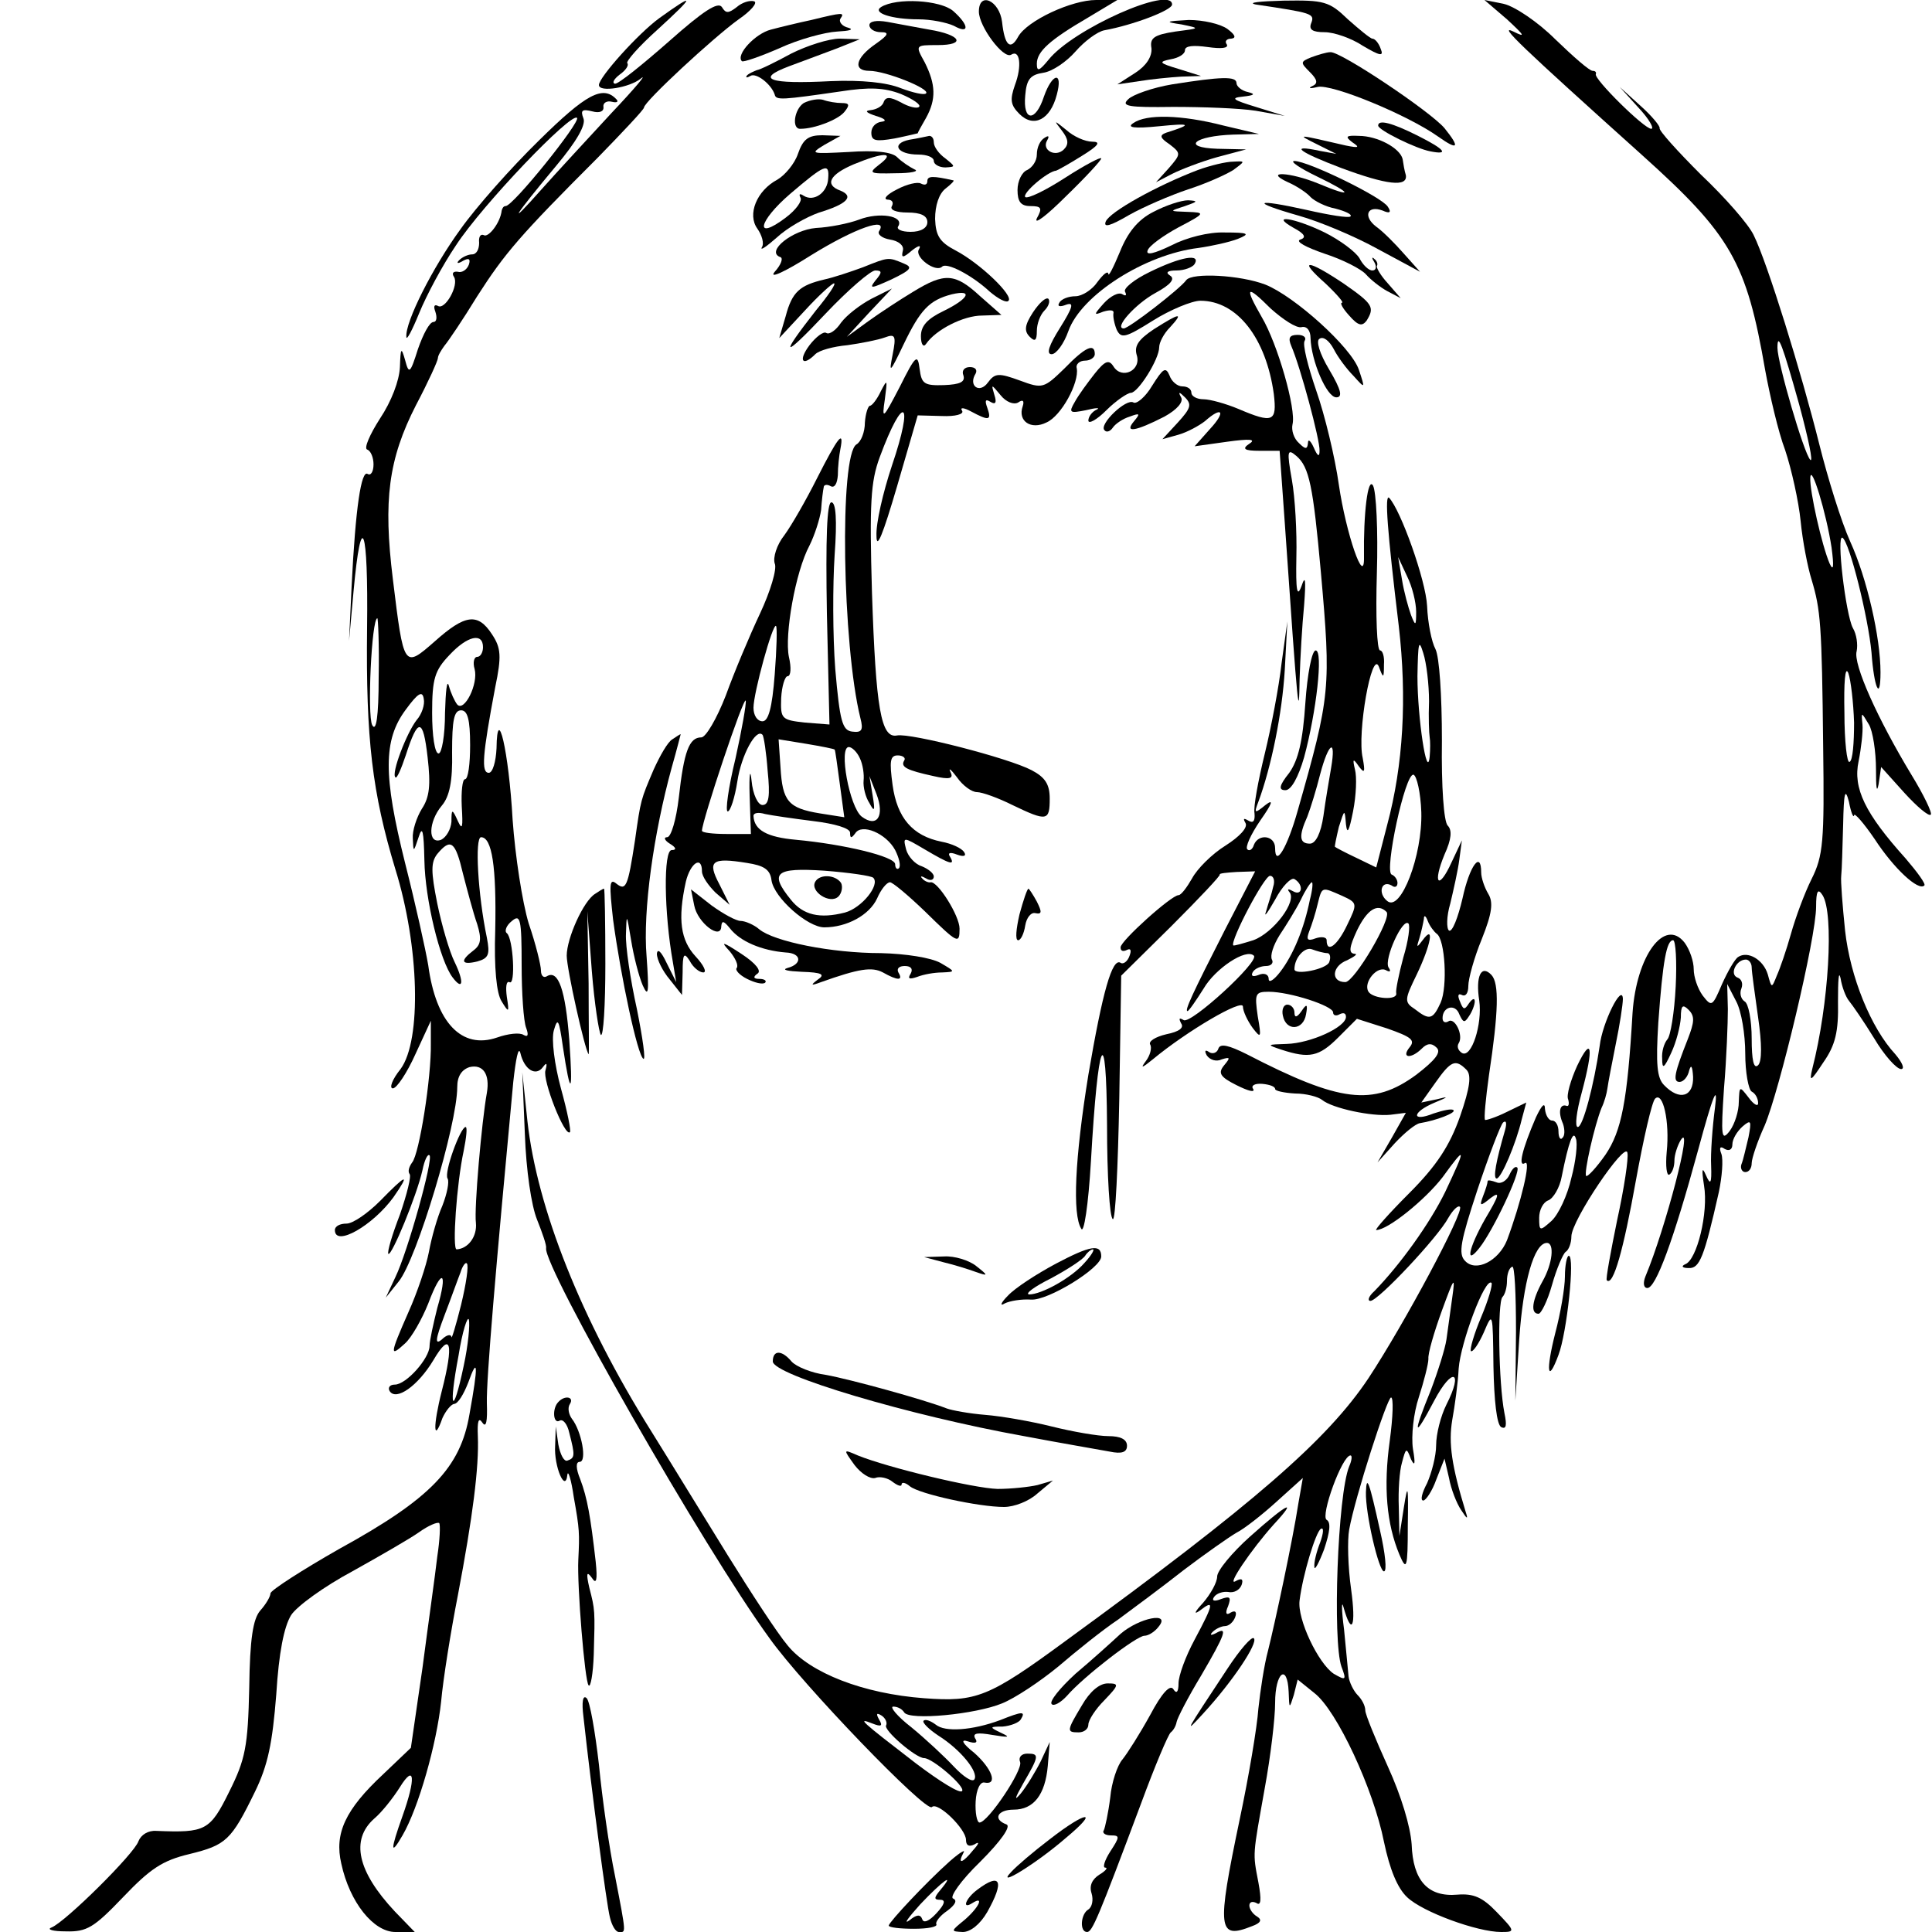 <?xml version="1.0" standalone="no"?>
<!DOCTYPE svg PUBLIC "-//W3C//DTD SVG 20010904//EN"
 "http://www.w3.org/TR/2001/REC-SVG-20010904/DTD/svg10.dtd">
<svg version="1.0" xmlns="http://www.w3.org/2000/svg"
 width="300pt" height="300pt" viewBox="0 0 300 300"
 preserveAspectRatio="xMidYMid meet">
<g transform="translate(0,300) scale(0.1,-0.1)"
fill="#000000" stroke="none">
<path d="M1024 2972 c-33 -24 -94 -92 -94 -104 0 -12 48 -4 65 10 11 9 -9 -15
-45 -53 -36 -39 -86 -93 -110 -120 -55 -62 -42 -41 24 38 31 37 46 63 42 73
-5 13 -2 15 14 11 11 -3 18 0 17 7 -1 6 5 10 13 8 8 -2 11 0 7 4 -21 22 -47 8
-120 -64 -43 -42 -98 -104 -122 -138 -43 -59 -86 -144 -84 -167 0 -7 9 10 20
37 11 27 36 74 57 105 41 63 179 207 188 198 6 -6 -100 -138 -111 -137 -3 0
-5 -3 -6 -7 -2 -19 -21 -43 -28 -38 -5 2 -8 -3 -7 -12 0 -10 -4 -18 -11 -18
-6 0 -15 -4 -20 -9 -5 -5 -2 -6 6 -1 9 5 12 3 9 -6 -3 -8 -11 -13 -17 -11 -7
1 -10 -2 -6 -8 8 -13 -14 -52 -25 -45 -6 3 -7 -1 -4 -9 3 -9 2 -16 -3 -16 -6
0 -16 -19 -24 -42 -12 -38 -14 -40 -20 -17 -6 21 -7 19 -8 -11 -1 -21 -13 -53
-31 -80 -16 -25 -25 -46 -20 -48 6 -2 10 -13 10 -23 0 -11 -4 -18 -9 -15 -10
7 -19 -52 -25 -174 l-4 -85 7 77 c12 131 23 101 21 -57 -2 -173 8 -256 44
-375 37 -119 41 -265 8 -310 -13 -16 -18 -30 -12 -30 6 0 22 24 35 53 l24 52
0 -35 c1 -53 -18 -172 -29 -185 -5 -7 -7 -14 -4 -18 3 -3 -4 -31 -15 -63 -12
-31 -20 -58 -18 -61 5 -4 44 90 53 130 3 15 8 26 11 23 6 -6 -34 -150 -53
-189 l-15 -32 20 25 c28 34 91 244 91 302 0 17 7 27 19 31 21 5 32 -11 27 -40
-8 -44 -20 -180 -17 -202 2 -21 -12 -40 -30 -41 -7 0 0 102 11 153 4 20 6 37
3 37 -8 0 -34 -71 -28 -80 3 -5 -1 -24 -8 -42 -8 -18 -17 -50 -21 -72 -4 -21
-18 -63 -32 -94 -29 -66 -29 -70 -5 -48 10 9 26 37 36 62 21 56 31 51 14 -7
-6 -24 -12 -51 -12 -59 0 -19 -36 -60 -54 -60 -8 0 -11 -5 -8 -10 10 -16 44 8
68 48 27 46 32 26 13 -48 -14 -55 -13 -82 1 -42 5 11 13 21 18 22 6 0 15 15
22 33 15 42 16 28 2 -49 -14 -83 -60 -131 -202 -209 -58 -33 -106 -64 -107
-69 0 -5 -7 -17 -16 -27 -11 -13 -16 -43 -17 -120 -2 -91 -6 -111 -31 -161
-30 -61 -37 -64 -113 -61 -13 1 -24 -6 -28 -16 -6 -19 -113 -125 -135 -134 -8
-3 2 -6 22 -6 33 -1 44 6 89 53 42 44 61 57 103 67 57 14 65 21 102 97 20 41
27 75 33 151 4 65 12 105 23 123 9 14 52 45 95 68 43 24 90 51 104 61 14 10
28 16 31 14 2 -3 1 -26 -3 -52 -3 -27 -14 -104 -23 -173 l-18 -124 -43 -41
c-59 -55 -76 -92 -65 -139 13 -60 50 -106 84 -106 l30 0 -31 32 c-58 62 -69
111 -32 144 12 10 30 33 40 49 23 37 25 14 4 -45 -19 -53 -19 -63 0 -30 25 43
53 142 60 208 3 34 15 109 26 165 23 121 33 199 31 247 -1 23 1 30 7 21 6 -9
8 2 7 30 -1 37 14 211 41 499 4 36 8 56 11 45 6 -26 24 -37 35 -22 6 8 7 6 4
-5 -5 -15 30 -104 38 -96 2 2 -4 32 -14 68 -10 37 -15 76 -11 90 6 21 8 17 14
-25 12 -80 16 -76 10 10 -6 78 -17 110 -35 99 -5 -3 -9 1 -9 9 0 8 -8 41 -19
73 -10 33 -21 105 -25 161 -6 107 -24 183 -25 111 -1 -21 -6 -38 -12 -38 -12
0 -10 27 10 133 10 48 9 61 -5 82 -22 34 -42 31 -89 -11 -48 -42 -48 -42 -65
97 -15 122 -7 186 36 270 19 36 34 69 34 73 0 4 5 12 10 19 6 7 29 41 51 77
43 67 66 94 187 215 39 40 72 75 72 78 0 9 108 109 147 137 19 13 30 26 24 28
-7 2 -19 -2 -27 -9 -13 -10 -17 -10 -23 0 -6 9 -29 -6 -82 -53 -41 -36 -78
-66 -84 -66 -5 1 -2 7 7 14 10 7 15 15 12 18 -2 3 18 26 47 52 58 53 60 59 3
18z m-436 -1023 c0 -63 -4 -86 -10 -75 -8 15 -1 166 8 166 1 0 3 -41 2 -91z
m162 46 c0 -8 -4 -15 -9 -15 -5 0 -7 -9 -4 -19 6 -23 -16 -67 -27 -55 -4 5
-10 18 -13 29 -3 11 -5 -8 -6 -42 0 -35 -5 -63 -10 -63 -6 0 -10 28 -10 63 0
53 4 66 27 90 28 30 52 35 52 12z m-103 -113 c-15 -19 -40 -83 -33 -89 2 -3 9
13 16 34 19 59 27 59 34 -3 5 -43 3 -62 -9 -80 -8 -13 -15 -34 -14 -46 1 -22
1 -22 9 2 6 19 8 10 9 -36 1 -60 24 -156 44 -182 16 -21 18 -7 3 24 -8 16 -20
57 -27 91 -10 50 -10 64 0 77 21 25 28 20 40 -31 7 -27 16 -61 22 -78 7 -23 6
-32 -6 -41 -21 -16 -19 -23 6 -17 18 5 20 11 15 37 -14 67 -19 156 -9 156 17
0 24 -46 22 -144 -2 -59 2 -99 10 -111 11 -18 12 -18 8 7 -2 15 -1 25 4 23 10
-7 6 68 -4 76 -4 3 -1 12 8 19 13 11 15 3 15 -68 0 -44 3 -88 7 -98 4 -11 3
-15 -4 -11 -6 4 -24 2 -41 -4 -55 -19 -95 23 -107 112 -4 24 -20 96 -36 159
-34 136 -34 191 1 238 19 26 26 30 28 17 2 -9 -3 -24 -11 -33z m83 -39 c0 -29
-3 -53 -8 -53 -4 0 -6 -19 -5 -42 2 -33 1 -38 -6 -23 -9 20 -10 19 -10 -1 -1
-12 -8 -24 -16 -28 -21 -8 -20 28 1 53 12 14 17 38 16 83 0 50 3 65 14 65 10
0 14 -14 14 -54z m-14 -869 c-8 -32 -15 -55 -15 -50 -1 5 -8 3 -15 -4 -11 -9
-10 0 4 37 10 26 21 57 25 67 3 10 8 17 10 14 3 -3 -1 -31 -9 -64z m4 -95
c-17 -81 -24 -68 -8 16 6 38 14 62 16 56 2 -7 -1 -40 -8 -72z"/>
<path d="M1368 2989 c-14 -9 17 -19 58 -19 20 0 44 -5 55 -10 25 -14 24 1 -1
23 -20 17 -88 21 -112 6z"/>
<path d="M1520 2982 c0 -23 38 -74 50 -67 14 9 17 -18 6 -47 -8 -23 -7 -31 7
-45 22 -22 48 -9 58 30 10 37 -7 34 -20 -3 -13 -40 -33 -39 -29 2 2 25 8 32
28 35 14 2 36 17 50 33 14 16 34 31 45 33 44 8 105 31 105 40 0 30 -154 -38
-192 -86 -14 -17 -18 -19 -18 -6 0 19 20 37 80 72 l45 27 -33 0 c-38 0 -107
-32 -121 -57 -12 -22 -21 -14 -25 23 -4 33 -36 48 -36 16z"/>
<path d="M1950 2993 c87 -13 92 -14 86 -29 -4 -10 2 -14 21 -14 14 0 41 -9 59
-21 27 -16 33 -17 28 -5 -3 9 -9 16 -13 16 -3 0 -20 14 -38 30 -29 28 -37 30
-100 29 -37 -1 -57 -3 -43 -6z"/>
<path d="M2340 2970 c27 -25 30 -29 10 -19 -25 12 12 -23 200 -192 138 -124
162 -166 191 -334 7 -38 20 -95 31 -124 10 -30 21 -80 24 -110 3 -31 11 -72
17 -91 14 -47 16 -68 18 -260 2 -147 0 -169 -18 -205 -11 -22 -25 -60 -32 -85
-7 -25 -17 -54 -22 -65 -8 -20 -8 -20 -14 2 -7 23 -31 37 -46 27 -5 -3 -16
-22 -25 -42 -15 -35 -16 -36 -30 -18 -8 11 -14 29 -14 41 0 12 -6 30 -14 41
-31 40 -75 -20 -81 -109 -8 -137 -17 -183 -42 -220 -14 -20 -28 -35 -30 -33
-4 4 13 79 24 106 4 8 8 22 9 30 1 8 7 39 13 69 6 29 11 61 11 70 -1 25 -32
-37 -36 -73 -9 -61 -26 -126 -34 -126 -5 0 -2 24 6 53 19 71 16 90 -7 42 -10
-22 -17 -46 -14 -52 2 -7 1 -12 -3 -10 -10 3 -13 -10 -5 -28 3 -9 3 -19 -1
-22 -3 -4 -6 1 -6 10 0 9 -4 17 -10 17 -5 0 -10 8 -11 18 0 11 -5 6 -14 -13
-22 -51 -28 -78 -17 -71 10 6 -6 -61 -28 -120 -13 -32 -48 -50 -65 -32 -11 11
-7 31 19 110 18 54 36 101 40 105 5 4 6 -1 3 -12 -14 -48 -19 -75 -13 -75 7 0
30 54 39 92 l7 26 -31 -15 c-16 -8 -32 -13 -33 -12 -2 2 1 33 6 69 15 99 16
143 4 156 -16 17 -25 -2 -19 -40 5 -36 -12 -90 -27 -81 -6 4 -8 10 -5 15 8 12
-6 41 -16 34 -5 -3 -9 -1 -9 5 0 18 20 23 26 6 6 -13 8 -14 15 -3 5 7 9 18 9
23 0 6 -4 4 -9 -3 -7 -11 -9 -10 -14 3 -4 9 -3 13 3 10 6 -3 10 3 10 14 0 11
9 44 21 73 16 40 18 57 10 70 -6 10 -11 25 -11 33 0 35 -18 11 -29 -40 -7 -30
-16 -53 -21 -50 -4 3 -4 22 2 42 5 21 12 52 14 68 l4 30 -16 -34 c-20 -44 -30
-34 -11 12 11 24 12 38 5 45 -6 6 -10 60 -9 132 0 71 -4 130 -10 142 -6 11
-12 41 -13 67 -2 40 -41 149 -59 168 -7 6 -3 -50 15 -199 13 -112 7 -216 -18
-309 l-17 -66 -31 15 c-17 8 -32 16 -33 17 -1 0 2 14 6 31 9 28 9 28 11 4 2
-17 5 -10 11 20 5 25 6 54 3 65 -4 17 -3 18 6 5 9 -12 10 -9 6 13 -9 38 14
169 25 142 7 -19 8 -19 8 3 1 12 -2 22 -6 22 -5 0 -7 54 -5 120 2 66 -1 127
-6 136 -8 14 -15 -43 -14 -111 1 -48 -28 37 -39 112 -6 43 -22 109 -35 146
-13 38 -22 73 -18 78 3 5 -2 9 -11 9 -13 0 -15 -5 -10 -17 14 -32 45 -147 44
-163 0 -10 -3 -9 -9 5 -5 11 -9 14 -9 7 -1 -10 -4 -10 -14 0 -8 7 -12 20 -10
29 6 23 -23 125 -48 167 -27 47 -24 51 14 13 19 -17 40 -31 48 -29 8 2 14 -5
14 -17 1 -35 25 -92 40 -92 10 0 8 11 -11 43 -15 25 -21 45 -15 48 6 4 15 -3
22 -16 6 -12 20 -31 31 -42 18 -20 18 -20 8 10 -12 35 -100 114 -145 132 -39
15 -114 19 -123 7 -9 -13 -89 -75 -97 -75 -16 0 18 38 49 55 24 13 31 22 23
27 -8 5 -4 8 10 8 12 0 25 5 28 10 10 17 -22 11 -69 -12 -25 -12 -42 -26 -39
-31 3 -6 1 -7 -4 -4 -6 4 -19 -3 -29 -14 -16 -18 -16 -19 -1 -13 10 3 17 3 16
-2 -1 -5 1 -16 5 -26 7 -14 13 -13 56 14 27 17 61 31 74 31 57 0 102 -58 114
-145 5 -43 -1 -46 -55 -23 -19 8 -44 15 -54 15 -11 0 -19 5 -19 10 0 6 -6 10
-14 10 -8 0 -17 8 -20 17 -6 14 -10 11 -27 -16 -10 -17 -24 -29 -29 -26 -11 7
-54 -34 -45 -43 3 -4 9 -2 13 4 4 6 16 14 26 17 16 6 17 5 7 -7 -16 -19 2 -16
47 7 20 11 30 23 26 30 -5 9 -3 9 6 0 11 -11 9 -17 -11 -39 l-24 -26 25 7 c14
4 32 14 41 21 27 24 33 15 8 -12 l-24 -27 50 7 c36 5 46 4 35 -3 -12 -8 -8
-11 16 -11 l31 0 8 -112 c21 -305 22 -306 23 -243 1 33 4 85 7 115 3 40 2 48
-4 30 -7 -19 -9 -7 -8 45 1 39 -2 92 -7 120 -8 45 -7 49 7 37 20 -17 26 -47
38 -180 16 -180 15 -192 -36 -371 -16 -57 -35 -89 -35 -58 0 20 -26 23 -33 5
-2 -7 -7 -10 -10 -7 -4 3 5 23 20 45 19 27 21 34 8 24 -17 -14 -18 -13 -11 5
20 54 37 137 41 205 l4 75 -9 -65 c-4 -36 -16 -99 -26 -140 -10 -41 -18 -83
-16 -93 1 -12 -2 -16 -10 -11 -7 4 -8 3 -4 -4 4 -7 -9 -21 -31 -35 -21 -13
-44 -36 -52 -51 -8 -14 -17 -26 -21 -26 -11 0 -90 -71 -90 -81 0 -6 4 -7 10
-4 6 3 7 -1 4 -9 -3 -9 -10 -14 -14 -11 -13 8 -28 -45 -50 -174 -21 -130 -25
-217 -11 -239 4 -8 11 36 15 105 11 193 24 222 25 56 0 -78 4 -144 9 -146 4
-3 8 81 10 186 l3 192 78 77 c43 43 77 79 75 80 -1 2 11 3 26 4 l29 1 -47 -91
c-51 -100 -63 -126 -58 -126 2 0 13 16 25 35 18 31 66 63 78 51 9 -9 -98 -107
-109 -100 -7 4 -8 3 -4 -5 5 -7 -3 -13 -23 -17 -17 -4 -28 -11 -25 -16 3 -5 0
-17 -7 -26 -9 -12 -5 -10 11 3 53 44 140 95 140 82 0 -7 7 -22 15 -33 13 -17
14 -16 8 18 -5 35 -4 38 17 38 33 0 100 -22 100 -32 0 -5 5 -6 10 -3 6 3 10 2
10 -4 0 -16 -55 -41 -92 -42 -31 -1 -32 -1 -8 -9 43 -14 58 -11 88 19 l29 29
47 -15 c37 -13 44 -18 35 -29 -14 -17 2 -19 19 -2 8 8 15 9 23 1 7 -7 -2 -19
-32 -42 -67 -49 -118 -43 -263 32 -28 14 -41 17 -44 9 -2 -7 -9 -9 -14 -6 -7
5 -8 2 -4 -5 5 -7 15 -10 23 -6 13 4 14 3 4 -9 -10 -12 -7 -18 19 -31 18 -9
29 -12 26 -6 -4 5 2 9 14 8 11 -1 20 -4 20 -8 0 -3 14 -6 31 -7 17 0 36 -5 42
-10 16 -13 77 -26 106 -23 l24 3 -22 -39 -22 -38 27 30 c15 16 32 30 39 31 25
4 56 16 52 20 -2 3 -16 0 -31 -5 -35 -14 -34 2 2 17 22 9 22 10 3 5 l-24 -5
22 31 c24 34 31 37 48 20 8 -8 6 -27 -10 -73 -16 -45 -36 -76 -79 -119 -31
-31 -54 -57 -51 -57 18 0 76 47 103 82 37 51 37 47 4 -23 -24 -49 -70 -113
-110 -154 -9 -8 -11 -15 -6 -15 12 0 105 99 121 129 7 12 15 20 18 17 7 -7
-86 -181 -142 -266 -64 -96 -178 -195 -469 -407 -121 -89 -140 -96 -221 -90
-94 7 -177 39 -212 82 -16 19 -57 82 -93 140 -36 58 -89 145 -119 193 -109
174 -177 346 -192 481 l-8 76 4 -96 c2 -56 10 -111 19 -133 8 -20 15 -40 14
-44 -5 -28 245 -466 347 -606 52 -73 243 -271 252 -262 9 9 53 -34 53 -51 0
-9 5 -11 13 -7 8 5 8 2 -2 -9 -16 -20 -25 -23 -15 -4 4 6 -5 1 -21 -13 -37
-33 -94 -94 -95 -100 0 -3 18 -5 39 -5 22 0 37 3 35 7 -2 3 5 13 17 21 12 9
16 16 9 19 -6 2 12 28 42 57 33 33 48 55 41 58 -22 8 -14 23 11 23 31 0 49 23
53 68 l3 37 -14 -30 c-8 -16 -22 -39 -31 -50 -11 -13 -9 -7 4 16 25 43 25 46
6 46 -9 0 -14 -6 -11 -13 5 -12 -50 -94 -63 -94 -4 0 -7 15 -6 33 1 18 7 31
14 29 21 -4 11 22 -16 46 -19 15 -22 22 -10 18 12 -4 16 -2 11 5 -4 8 4 9 27
5 25 -4 29 -4 14 3 -19 9 -19 10 2 10 12 1 25 6 28 11 8 13 3 13 -32 -1 -43
-16 -86 -19 -100 -7 -8 6 -16 9 -19 6 -2 -3 8 -13 23 -23 35 -22 63 -57 56
-68 -3 -5 -17 4 -32 20 -14 15 -44 43 -66 61 -22 17 -34 32 -28 32 7 0 14 -4
17 -9 8 -13 111 -3 152 14 20 8 59 34 87 57 28 24 69 57 93 73 23 17 69 51
102 77 33 25 70 51 82 58 12 6 40 28 62 48 l41 37 -7 -40 c-9 -58 -36 -184
-47 -228 -6 -22 -12 -62 -15 -90 -2 -29 -15 -106 -29 -172 -36 -172 -34 -187
19 -166 14 5 16 10 8 15 -7 4 -12 12 -12 17 0 6 5 7 11 4 7 -5 8 5 3 32 -9 47
-9 40 10 147 9 49 16 108 16 132 0 47 19 62 21 17 1 -27 1 -27 8 -5 l6 24 26
-21 c35 -27 92 -150 108 -231 9 -43 21 -72 36 -86 24 -23 109 -54 146 -54 22
0 22 1 -7 31 -22 23 -36 29 -61 27 -46 -4 -69 22 -71 78 -2 28 -16 75 -37 121
-19 42 -35 81 -35 87 0 7 -5 17 -12 24 -6 6 -13 20 -14 29 -1 10 -4 43 -7 73
-4 30 -4 46 -1 35 13 -47 20 -31 12 27 -5 35 -6 77 -3 93 9 50 59 205 65 205
4 0 3 -30 -2 -67 -10 -72 -5 -129 15 -177 11 -26 13 -22 13 45 1 63 0 67 -6
29 l-7 -45 -1 45 c-1 25 1 56 5 69 6 23 7 24 14 5 6 -12 7 -7 3 16 -3 20 1 56
9 80 8 25 15 52 15 60 -1 8 9 42 21 75 19 52 21 55 16 20 -3 -22 -7 -51 -9
-65 -2 -14 -13 -49 -24 -78 -29 -71 -27 -78 5 -17 28 53 46 47 19 -6 -9 -18
-16 -46 -16 -63 0 -17 -7 -43 -14 -59 -8 -15 -11 -27 -6 -27 4 0 14 15 20 32
l13 33 7 -30 c3 -17 12 -40 19 -50 9 -14 11 -15 7 -3 -22 72 -27 107 -21 143
4 22 9 58 10 80 3 40 41 142 51 133 2 -3 -5 -27 -16 -53 -11 -26 -18 -50 -16
-53 3 -2 12 11 20 29 14 33 14 32 15 -53 1 -52 5 -90 12 -94 8 -4 9 3 5 22 -9
46 -11 172 -3 180 4 4 7 15 7 25 0 10 3 20 8 22 4 3 6 -43 6 -101 l-1 -107 6
95 c6 89 23 150 43 150 12 0 9 -32 -7 -60 -16 -29 -19 -50 -6 -50 4 0 14 20
21 45 7 25 17 48 21 51 5 3 9 14 9 24 0 25 84 149 87 130 2 -8 -5 -55 -16
-105 -10 -49 -18 -92 -16 -93 10 -10 26 48 45 154 12 66 25 123 30 128 12 12
23 -35 18 -83 -2 -22 0 -37 4 -35 5 3 8 13 8 22 0 9 5 24 10 32 20 30 -24
-138 -55 -212 -4 -10 -3 -18 3 -18 13 0 40 72 79 215 23 85 31 104 26 65 -4
-30 -7 -71 -6 -90 1 -28 -1 -31 -8 -15 -6 14 -7 10 -3 -16 7 -42 -11 -115 -29
-122 -7 -3 -5 -6 5 -6 17 -1 24 16 47 118 5 24 7 50 4 59 -4 10 -2 13 5 8 7
-4 12 -1 12 7 0 8 7 20 16 28 13 11 14 9 9 -17 -4 -16 -8 -35 -11 -42 -2 -6 1
-12 6 -12 6 0 10 6 10 14 0 7 9 34 20 58 23 54 80 292 80 340 0 25 3 29 10 18
18 -28 10 -169 -16 -270 -5 -21 -2 -19 17 10 19 27 24 48 23 95 0 33 1 49 4
36 2 -13 8 -29 13 -35 5 -6 23 -32 39 -58 16 -27 35 -48 42 -48 6 0 2 10 -9
23 -38 41 -70 120 -78 192 -4 39 -7 77 -6 85 1 8 2 44 3 80 1 49 3 58 9 35 3
-16 7 -26 8 -21 0 5 15 -12 32 -37 30 -46 68 -81 77 -72 3 2 -11 21 -29 42
-63 70 -82 109 -73 151 4 20 7 46 6 57 -2 20 -2 20 10 0 6 -10 11 -42 11 -70
0 -27 1 -38 4 -23 l4 27 36 -40 c20 -22 38 -37 41 -34 3 2 -11 31 -30 62 -52
86 -91 172 -85 192 2 10 0 26 -6 36 -11 21 -26 146 -16 140 11 -7 40 -124 45
-178 4 -56 14 -77 14 -31 0 54 -21 146 -47 203 -14 31 -35 99 -48 151 -28 112
-81 283 -102 325 -8 17 -45 59 -82 94 -36 36 -65 68 -64 72 1 3 -12 19 -30 35
l-32 29 29 -32 c17 -18 25 -33 20 -33 -11 0 -90 78 -86 85 1 3 -1 5 -5 5 -5 0
-30 22 -58 49 -27 27 -63 51 -80 55 l-30 6 35 -30z m454 -599 c14 -52 22 -90
17 -85 -10 10 -51 151 -51 174 0 26 8 4 34 -89z m50 -221 c4 -30 3 -38 -3 -25
-12 28 -31 112 -30 133 1 24 25 -55 33 -108z m-645 -100 c0 -22 -1 -23 -8 -5
-4 11 -11 36 -14 55 l-6 35 14 -30 c8 -16 14 -41 14 -55z m20 -139 c-1 -25 0
-50 1 -56 1 -5 1 -19 0 -30 -4 -38 -19 60 -19 125 1 52 2 59 9 36 5 -15 9 -49
9 -75z m660 -33 c0 -31 -2 -59 -7 -61 -4 -3 -8 32 -8 76 -1 47 1 74 6 62 4
-11 8 -46 9 -77z m-812 -70 c-3 -18 -9 -52 -12 -75 -4 -27 -12 -43 -21 -43
-16 0 -18 11 -4 42 5 13 14 42 20 66 13 49 25 57 17 10z m140 -69 c2 -67 -32
-156 -53 -138 -15 12 -9 33 7 24 5 -4 9 -2 9 4 0 5 -4 11 -9 13 -12 4 21 159
34 155 5 -2 11 -28 12 -58z m-230 -116 c-2 -10 -8 -27 -11 -38 -4 -11 2 -3 14
18 11 21 25 35 30 32 15 -9 12 -27 -2 -19 -7 4 -10 4 -6 -1 13 -14 -25 -64
-56 -75 -16 -5 -30 -9 -31 -8 -5 7 48 108 57 108 6 0 8 -8 5 -17z m57 -20 c-9
-45 -26 -86 -46 -112 -10 -13 -18 -18 -18 -11 0 7 -7 10 -16 6 -8 -3 -12 -2
-9 4 3 6 13 10 21 10 8 0 12 5 9 10 -3 6 2 22 12 38 10 15 25 39 33 55 7 15
15 27 17 27 2 0 1 -12 -3 -27z m50 6 c24 -11 24 -12 8 -45 -15 -32 -32 -45
-32 -24 0 5 -8 6 -17 3 -13 -5 -15 -2 -10 11 4 10 10 29 13 42 7 28 6 27 38
13z m69 -25 c9 -9 -50 -109 -64 -109 -23 0 -21 25 3 34 12 6 17 10 11 10 -9 1
-8 10 4 36 16 33 32 43 46 29z m78 -34 c13 -9 17 -82 6 -107 -12 -26 -17 -28
-40 -10 -17 11 -16 15 3 54 22 46 28 79 9 53 -9 -12 -10 -12 -5 3 3 10 6 24 7
30 0 7 3 5 6 -3 3 -8 10 -17 14 -20z m-52 -37 c-7 -26 -12 -51 -11 -55 3 -12
-36 -9 -43 2 -9 14 14 42 28 33 6 -3 7 -1 3 5 -7 13 22 77 31 68 3 -3 0 -27
-8 -53z m423 -45 c-2 -40 -8 -77 -13 -82 -5 -6 -9 -19 -8 -30 0 -17 3 -15 14
9 8 17 14 41 15 55 0 19 3 21 12 12 10 -10 9 -19 -1 -45 -21 -53 -24 -67 -13
-67 6 0 13 8 15 18 3 10 5 6 6 -10 1 -31 -21 -38 -45 -13 -11 11 -13 32 -9 97
7 97 13 128 23 128 4 0 6 -33 4 -72z m-541 52 c4 0 6 -6 3 -14 -4 -11 -54 -21
-54 -11 0 18 16 35 27 31 8 -3 19 -6 24 -6z m659 -22 c0 -7 5 -42 10 -78 6
-41 6 -68 0 -74 -7 -7 -10 9 -10 41 0 29 -5 55 -11 58 -6 4 -8 13 -5 20 3 8 0
15 -6 17 -13 5 -2 28 13 28 5 0 9 -6 9 -12z m-10 -134 c0 -29 5 -56 10 -59 6
-3 10 -11 10 -18 0 -6 -7 -2 -15 9 -14 18 -14 18 -15 -7 0 -14 -6 -34 -14 -45
-13 -17 -14 -9 -9 66 4 47 6 102 6 123 l-1 39 14 -27 c8 -15 14 -51 14 -81z
m-270 -193 c-6 -27 -20 -57 -31 -67 -18 -16 -19 -16 -19 5 0 12 6 24 14 27 8
3 18 20 21 37 11 55 18 73 22 59 3 -7 0 -35 -7 -61z m-345 -448 c-18 -44 -26
-271 -12 -311 8 -21 7 -22 -12 -11 -24 16 -57 85 -53 114 5 40 25 106 33 111
5 3 4 -7 -1 -21 -6 -15 -10 -32 -9 -38 0 -7 7 6 15 27 9 27 11 42 4 46 -10 6
24 100 37 100 3 0 2 -8 -2 -17z m-719 -402 c-5 -7 46 -51 59 -51 13 0 64 -44
59 -51 -3 -5 -35 15 -72 43 -87 67 -91 71 -68 62 15 -6 17 -4 11 6 -5 9 -4 11
4 6 6 -4 9 -11 7 -15z m84 -256 c-10 -12 -10 -15 0 -15 9 0 7 -7 -6 -21 -11
-12 -20 -16 -22 -9 -3 8 -9 7 -20 -2 -10 -7 -1 5 17 25 34 36 56 52 31 22z"/>
<path d="M1260 2969 c-19 -4 -48 -11 -63 -15 -24 -6 -55 -39 -45 -49 2 -2 28
7 58 20 30 14 71 25 90 26 19 1 27 3 17 6 -9 2 -15 9 -12 14 7 10 4 10 -45 -2z"/>
<path d="M1350 2961 c0 -6 8 -11 18 -11 13 0 12 -4 -8 -18 -32 -22 -36 -42
-10 -42 25 0 95 -28 88 -35 -3 -3 -20 1 -39 8 -22 9 -61 13 -109 11 -96 -5
-118 3 -65 23 22 8 56 21 75 28 l35 14 -31 1 c-17 0 -51 -11 -75 -23 -24 -13
-48 -25 -54 -26 -5 -2 -12 -5 -15 -8 -3 -4 0 -4 5 -1 9 6 33 -13 38 -29 2 -9
12 -8 102 5 45 7 68 6 94 -4 19 -8 32 -17 28 -20 -3 -3 -16 0 -28 7 -17 9 -24
9 -27 0 -2 -6 -11 -11 -20 -12 -10 -1 -7 -4 8 -9 14 -4 18 -8 9 -9 -9 -1 -16
-8 -16 -17 0 -13 7 -14 36 -9 20 4 36 8 36 8 0 1 6 12 13 24 16 29 15 52 -2
86 -15 27 -15 27 20 27 45 0 36 16 -13 24 -21 4 -50 9 -65 12 -17 3 -28 1 -28
-5z"/>
<path d="M1835 2962 c29 -6 29 -6 -10 -11 -33 -5 -40 -10 -37 -26 1 -13 -8
-27 -25 -38 l-28 -18 34 5 c18 3 48 6 65 7 l31 1 -35 11 c-30 9 -32 11 -12 15
12 2 22 8 22 14 0 7 13 8 35 5 21 -3 33 -2 30 4 -4 5 0 9 7 9 8 1 6 6 -6 15
-11 8 -38 14 -60 14 -37 -2 -38 -3 -11 -7z"/>
<path d="M2036 2911 c-17 -7 -17 -8 -2 -23 12 -12 13 -18 3 -22 -6 -3 -3 -4 9
-1 22 5 139 -43 187 -77 31 -22 35 -18 10 13 -22 26 -161 119 -177 118 -6 0
-19 -4 -30 -8z"/>
<path d="M1820 2869 c-30 -5 -61 -16 -68 -23 -12 -11 0 -13 70 -12 45 0 103
-2 128 -6 l45 -8 -45 14 c-36 11 -40 14 -20 16 18 2 20 4 8 7 -10 2 -18 9 -18
14 0 11 -24 10 -100 -2z"/>
<path d="M1248 2840 c-15 -10 -19 -41 -5 -40 22 0 58 14 68 26 9 11 8 14 -4
14 -8 0 -21 2 -29 5 -7 2 -20 0 -30 -5z"/>
<path d="M1760 2809 c-11 -7 0 -9 40 -5 50 5 52 3 11 -10 -11 -4 -10 -8 5 -18
18 -14 18 -15 -1 -37 l-20 -22 25 13 c14 7 45 19 70 26 l45 12 -45 1 c-57 2
-35 20 25 22 l40 1 -55 13 c-66 17 -120 18 -140 4z"/>
<path d="M1649 2797 c10 -13 11 -21 3 -29 -13 -13 -35 -1 -26 14 4 7 2 8 -4 4
-7 -4 -12 -15 -12 -26 0 -10 -7 -20 -15 -24 -8 -3 -15 -17 -15 -31 0 -18 5
-25 20 -25 17 0 19 -3 10 -19 -5 -11 15 4 45 34 30 29 55 56 55 59 0 3 -25
-10 -56 -30 -31 -20 -58 -33 -62 -30 -5 6 35 40 48 41 3 1 21 11 40 23 26 16
30 22 16 22 -11 0 -29 8 -40 18 -20 16 -20 16 -7 -1z"/>
<path d="M2140 2805 c0 -7 59 -36 81 -40 30 -6 23 3 -21 25 -38 19 -60 25 -60
15z"/>
<path d="M1239 2761 c-5 -15 -20 -33 -32 -40 -32 -17 -47 -54 -31 -76 7 -10
11 -23 7 -29 -3 -6 7 1 23 15 16 15 46 32 66 39 43 13 55 25 33 34 -25 9 -17
25 21 41 46 19 65 19 40 0 -18 -14 -17 -15 25 -14 24 0 37 3 29 6 -8 4 -20 12
-27 19 -8 8 -34 11 -75 8 -59 -3 -61 -3 -38 11 l25 14 -28 1 c-22 0 -30 -6
-38 -29z m47 -38 c-1 -22 -22 -37 -38 -27 -6 4 -8 3 -5 -3 3 -5 -7 -19 -23
-31 -49 -37 -43 -6 7 37 54 46 61 49 59 24z"/>
<path d="M1412 2783 c-29 -6 -19 -23 14 -23 13 0 24 -4 24 -10 0 -5 8 -10 18
-10 16 1 16 1 0 14 -10 7 -18 18 -18 25 0 6 -3 10 -7 10 -5 -1 -18 -4 -31 -6z"/>
<path d="M2045 2776 l30 -15 -27 5 c-47 10 -31 -2 35 -27 70 -26 103 -30 100
-11 -2 6 -4 18 -5 25 -4 17 -39 36 -68 36 -20 1 -22 -1 -10 -10 12 -8 10 -9
-10 -5 -78 18 -77 18 -45 2z"/>
<path d="M1860 2736 c-63 -24 -137 -65 -143 -80 -4 -10 7 -7 36 10 23 13 65
31 92 40 28 9 59 23 70 30 19 14 19 14 0 13 -11 0 -36 -6 -55 -13z"/>
<path d="M2045 2726 c56 -27 57 -34 2 -11 -44 18 -86 20 -47 2 14 -6 30 -17
35 -23 6 -6 23 -15 39 -18 15 -4 26 -9 23 -12 -2 -3 -33 2 -68 10 -81 18 -89
13 -12 -9 32 -9 87 -32 123 -52 l65 -35 -25 28 c-14 16 -33 35 -43 42 -21 16
-14 34 10 25 11 -5 14 -3 8 6 -9 15 -124 71 -145 71 -8 0 8 -11 35 -24z"/>
<path d="M1440 2719 c0 -6 -4 -7 -10 -4 -5 3 -22 -1 -37 -9 -16 -8 -22 -15
-15 -16 7 0 10 -4 7 -10 -4 -6 7 -10 24 -10 21 0 31 -5 31 -15 0 -9 -10 -15
-26 -15 -14 0 -23 4 -19 9 9 16 -30 22 -61 10 -16 -6 -46 -12 -67 -13 -36 -3
-78 -36 -56 -45 6 -1 2 -12 -8 -23 -10 -12 16 0 57 26 68 42 120 60 105 37 -3
-5 5 -11 17 -13 13 -2 22 -9 20 -17 -3 -12 0 -12 14 0 10 8 15 9 11 2 -8 -12
26 -37 36 -27 7 7 46 -13 74 -39 13 -11 26 -18 29 -14 8 8 -44 58 -82 78 -25
13 -31 23 -32 49 0 21 6 39 16 47 9 7 15 13 12 13 -31 7 -40 7 -40 -1z"/>
<path d="M1791 2671 c-24 -12 -40 -32 -52 -62 -10 -24 -18 -40 -18 -34 -1 5
-8 -1 -17 -13 -8 -12 -24 -22 -34 -22 -10 0 -22 -4 -25 -10 -4 -6 1 -7 11 -3
12 4 10 -4 -10 -36 -17 -27 -22 -41 -13 -41 7 0 19 16 26 36 20 56 119 119
202 129 21 3 48 9 61 14 20 8 17 10 -20 10 -25 1 -60 -8 -83 -20 -27 -13 -40
-16 -37 -8 2 7 24 23 48 36 42 22 42 23 14 24 -29 1 -29 1 -4 9 20 7 21 8 5 9
-11 0 -35 -8 -54 -18z"/>
<path d="M2009 2646 c17 -9 20 -15 10 -18 -8 -3 9 -12 38 -22 28 -9 57 -24 64
-32 7 -8 22 -20 33 -26 l21 -11 -20 23 c-11 12 -18 24 -17 27 2 3 0 8 -4 11
-4 4 -4 1 0 -5 4 -7 3 -13 -3 -13 -6 0 -15 9 -20 19 -6 10 -30 28 -54 40 -47
23 -87 29 -48 7z"/>
<path d="M1340 2585 c-19 -7 -46 -16 -60 -19 -38 -9 -50 -19 -60 -57 l-10 -34
40 43 c21 23 42 42 45 42 4 0 -9 -19 -28 -42 -58 -74 -52 -76 15 -5 35 37 70
67 77 67 11 0 11 -3 0 -16 -10 -13 -6 -12 25 2 31 15 34 19 19 25 -24 10 -23
10 -63 -6z"/>
<path d="M2058 2560 c18 -17 29 -30 26 -30 -4 0 1 -9 11 -20 14 -16 20 -17 27
-8 13 21 10 26 -36 58 -57 38 -71 38 -28 0z"/>
<path d="M1418 2547 c-20 -12 -52 -33 -70 -46 l-33 -24 35 38 35 37 -32 -16
c-17 -9 -38 -25 -47 -37 -8 -12 -18 -19 -23 -16 -4 3 -16 -6 -26 -19 -18 -24
-11 -34 9 -14 6 6 28 12 50 14 21 3 47 8 58 12 16 6 18 3 12 -27 -6 -30 -4
-28 17 16 26 54 40 69 75 78 34 8 26 -7 -13 -26 -25 -12 -35 -23 -35 -39 0
-13 4 -18 8 -12 15 22 58 44 87 44 l30 1 -33 29 c-39 36 -55 37 -104 7z"/>
<path d="M1604 2515 c-13 -20 -14 -29 -5 -38 8 -8 11 -6 11 9 0 11 5 25 12 32
6 6 9 14 6 18 -4 3 -14 -6 -24 -21z"/>
<path d="M1792 2489 c-24 -16 -31 -26 -27 -40 8 -24 -23 -39 -36 -18 -7 11
-13 9 -29 -11 -11 -14 -25 -33 -31 -44 -10 -17 -8 -18 17 -13 16 4 23 4 17 1
-7 -3 -13 -11 -13 -17 0 -6 13 1 28 16 15 15 33 27 38 27 11 0 44 52 44 71 0
7 7 21 17 31 21 23 16 23 -25 -3z"/>
<path d="M1653 2428 c-32 -31 -34 -32 -69 -19 -33 12 -39 12 -50 -3 -13 -18
-31 -5 -19 14 3 6 -1 10 -9 10 -9 0 -13 -6 -10 -13 3 -10 -5 -14 -30 -15 -31
-1 -35 2 -38 25 -3 24 -6 22 -31 -28 -26 -50 -28 -52 -23 -19 4 31 4 32 -6 13
-6 -13 -14 -23 -17 -23 -3 0 -7 -12 -8 -26 0 -15 -6 -30 -13 -34 -27 -16 -22
-312 6 -425 5 -19 2 -23 -13 -21 -15 2 -19 16 -26 97 -4 52 -4 131 -1 177 4
55 2 82 -5 82 -7 0 -9 -55 -7 -173 l4 -172 -38 3 c-37 4 -38 6 -37 38 1 19 6
34 10 34 5 0 6 13 2 30 -7 34 10 132 32 173 8 16 16 41 18 55 1 15 3 31 4 35
0 5 6 5 11 2 6 -3 10 4 11 17 0 13 2 31 4 41 6 31 -4 18 -36 -45 -17 -34 -40
-74 -51 -89 -12 -15 -18 -35 -15 -44 4 -8 -7 -44 -23 -78 -16 -34 -40 -91 -53
-127 -14 -36 -31 -65 -38 -65 -19 0 -27 -22 -35 -94 -4 -34 -12 -61 -18 -61
-6 0 -4 -5 4 -10 10 -6 11 -10 3 -10 -13 0 -12 -97 2 -175 l5 -30 -15 30 c-8
17 -14 23 -15 14 0 -9 9 -27 20 -40 l19 -24 1 35 c0 29 2 32 11 18 5 -10 15
-18 21 -18 6 0 1 11 -12 25 -23 25 -28 57 -15 116 7 29 25 41 25 16 0 -8 10
-22 21 -33 l22 -19 -16 32 c-19 36 -12 42 43 33 26 -4 36 -10 38 -27 4 -27 56
-73 82 -73 35 0 70 19 82 45 6 14 15 25 20 25 4 0 28 -20 54 -45 51 -50 54
-52 54 -27 0 20 -34 74 -45 72 -3 -1 -10 2 -13 6 -4 4 -1 4 6 0 6 -4 12 -3 12
3 0 5 -9 12 -19 16 -10 3 -21 15 -24 26 -5 20 -5 20 29 0 39 -23 48 -26 39
-11 -4 6 1 7 11 3 11 -4 15 -2 11 4 -4 6 -19 13 -35 16 -45 9 -69 37 -76 88
-5 37 -4 46 8 46 8 0 13 -4 10 -8 -6 -10 4 -15 45 -24 26 -6 32 -4 27 6 -4 8
1 4 10 -8 9 -13 23 -23 31 -23 8 0 33 -9 55 -20 54 -26 58 -25 58 10 0 22 -7
33 -28 44 -36 19 -188 58 -209 54 -25 -5 -33 41 -39 222 -4 139 -2 172 12 210
37 100 54 90 19 -13 -14 -42 -25 -90 -24 -109 0 -23 10 2 32 77 l32 110 37 -1
c22 -1 35 3 32 8 -4 6 3 5 14 -1 28 -15 32 -14 25 6 -4 11 -3 14 5 9 8 -5 10
-1 6 11 -5 17 -5 17 10 -1 8 -10 20 -15 27 -11 7 5 10 3 7 -6 -8 -23 13 -37
37 -25 23 10 51 62 47 84 -2 6 4 12 13 12 8 0 15 5 15 10 0 18 -15 11 -47 -22z
m-450 -475 c-4 -53 -10 -73 -19 -73 -8 0 -14 9 -14 21 0 23 30 132 35 127 2
-2 1 -36 -2 -75z m-61 -131 c-11 -45 -16 -82 -12 -82 4 0 11 21 15 47 6 40 29
83 39 72 2 -2 6 -28 8 -56 4 -39 2 -53 -8 -53 -7 0 -15 16 -17 38 -2 20 -4 10
-3 -23 l2 -60 -38 0 c-21 0 -38 2 -38 5 0 15 65 210 68 202 1 -5 -6 -45 -16
-90z m154 14 c1 0 4 -24 8 -53 l7 -52 -38 6 c-49 8 -58 19 -61 71 l-3 44 43
-7 c24 -4 44 -8 44 -9z m39 -13 c5 -10 7 -26 6 -35 -1 -10 3 -26 9 -35 8 -15
9 -12 5 12 l-5 30 11 -28 c13 -34 1 -53 -23 -35 -19 15 -36 108 -20 108 5 0
13 -8 17 -17z m-72 -98 c33 -4 57 -11 57 -18 0 -9 2 -9 8 -1 10 16 48 0 62
-26 6 -12 9 -24 6 -28 -3 -3 -6 0 -6 6 0 12 -79 31 -154 38 -45 4 -65 15 -66
37 0 5 8 6 18 3 9 -2 43 -7 75 -11z m93 -88 c11 -11 -18 -47 -44 -54 -39 -10
-65 -4 -84 20 -34 42 -24 50 52 45 39 -3 73 -8 76 -11z"/>
<path d="M1266 1631 c-9 -15 23 -36 36 -23 5 5 7 15 4 21 -9 13 -33 14 -40 2z"/>
<path d="M2027 1909 c-4 -60 -11 -89 -25 -109 -16 -20 -17 -27 -6 -27 9 0 20
20 29 51 19 70 30 166 18 166 -6 0 -13 -37 -16 -81z"/>
<path d="M1044 1852 c-7 -4 -19 -25 -29 -47 -20 -47 -20 -46 -29 -110 -11 -72
-14 -79 -29 -67 -11 9 -11 -2 -5 -56 12 -89 38 -211 47 -216 4 -3 -1 32 -10
77 -10 45 -18 98 -17 117 1 32 1 32 8 -10 4 -25 12 -56 18 -70 9 -20 10 -11 6
45 -6 71 11 191 39 293 8 28 14 52 14 52 -1 0 -7 -4 -13 -8z"/>
<path d="M924 1612 c-18 -11 -44 -69 -44 -96 0 -20 28 -146 34 -153 1 -1 0 49
0 110 l-2 112 7 -93 c4 -50 11 -95 14 -99 4 -3 7 46 7 110 0 64 -1 117 -2 117
-2 0 -8 -4 -14 -8z"/>
<path d="M1078 1594 c5 -27 42 -55 42 -32 1 9 4 8 13 -3 16 -21 50 -35 87 -38
25 -1 26 -18 3 -24 -10 -3 0 -5 22 -6 31 -1 37 -4 25 -12 -12 -9 -11 -10 5 -4
59 21 79 24 96 15 23 -13 32 -13 24 0 -3 6 1 10 10 10 10 0 13 -5 9 -12 -5 -8
-2 -9 10 -5 10 4 27 7 39 7 21 1 21 1 -3 15 -15 8 -53 14 -92 15 -77 0 -166
18 -189 37 -8 7 -22 13 -29 13 -7 0 -27 11 -45 24 l-32 25 5 -25z"/>
<path d="M1583 1580 c-5 -22 -7 -40 -2 -40 4 0 9 10 11 23 2 12 9 21 16 19 10
-2 10 2 2 18 -6 11 -12 20 -13 20 -2 0 -8 -18 -14 -40z"/>
<path d="M1133 1523 c9 -11 14 -22 11 -26 -3 -3 4 -11 16 -17 12 -6 24 -9 28
-6 3 3 -1 6 -9 6 -9 0 -10 3 -3 8 7 4 -2 16 -25 31 -29 19 -33 20 -18 4z"/>
<path d="M1992 1423 c5 -25 32 -23 36 2 3 16 1 17 -7 5 -7 -10 -11 -11 -11 -2
0 6 -5 12 -11 12 -6 0 -9 -8 -7 -17z"/>
<path d="M2344 1176 c-4 -9 -13 -15 -20 -12 -8 3 -14 4 -14 2 0 -3 -3 -13 -7
-23 -6 -16 -5 -17 12 -3 15 11 13 4 -9 -33 -26 -46 -31 -73 -9 -45 21 26 65
119 59 125 -3 3 -8 -2 -12 -11z"/>
<path d="M590 1135 c-19 -19 -42 -35 -52 -35 -10 0 -18 -4 -18 -10 0 -27 59 7
91 51 27 39 20 36 -21 -6z"/>
<path d="M1640 1038 c-30 -16 -64 -38 -75 -50 -11 -11 -13 -17 -5 -12 8 4 26
7 41 6 26 -2 109 49 109 67 0 20 -17 17 -70 -11z m44 1 c-21 -24 -67 -49 -86
-49 -7 1 8 12 34 25 26 14 49 29 53 35 3 5 9 10 12 10 3 0 -2 -9 -13 -21z"/>
<path d="M1465 1040 c17 -4 39 -11 50 -15 20 -7 20 -6 1 9 -11 9 -34 16 -50
15 l-31 -1 30 -8z"/>
<path d="M2430 1018 c0 -18 -7 -58 -15 -88 -15 -59 -12 -80 5 -34 13 34 26
154 16 154 -3 0 -6 -15 -6 -32z"/>
<path d="M1200 886 c0 -21 212 -84 390 -116 58 -11 117 -21 133 -24 19 -4 27
-1 27 9 0 10 -10 15 -29 15 -16 0 -56 7 -88 15 -32 8 -78 16 -103 18 -25 2
-52 7 -60 10 -36 14 -149 45 -187 52 -23 3 -47 13 -54 21 -15 18 -29 18 -29 0z"/>
<path d="M867 823 c-10 -10 -8 -35 2 -29 5 3 12 -5 15 -19 9 -35 9 -39 -3 -43
-5 -2 -11 9 -14 25 l-4 28 -1 -30 c-2 -32 16 -74 19 -45 1 8 6 -7 10 -35 9
-50 9 -56 7 -97 -2 -40 10 -189 16 -195 3 -4 7 18 8 48 2 69 2 69 -7 104 -5
22 -4 26 4 15 7 -11 9 -4 6 25 -8 70 -13 99 -24 128 -7 17 -7 27 -1 27 12 0 3
48 -12 67 -5 7 -7 17 -3 23 7 11 -8 14 -18 3z"/>
<path d="M1327 725 c10 -13 24 -22 32 -20 7 3 20 0 27 -6 8 -6 14 -8 14 -4 0
4 6 3 13 -3 15 -12 107 -32 146 -32 16 0 39 9 52 21 l24 20 -24 -7 c-13 -3
-41 -6 -62 -6 -37 1 -170 33 -217 52 -23 10 -23 10 -5 -15z"/>
<path d="M2121 683 c-1 -33 20 -123 28 -123 5 0 2 28 -6 63 -17 77 -21 88 -22
60z"/>
<path d="M1941 614 c-28 -25 -51 -53 -51 -62 0 -9 -10 -27 -22 -41 -13 -14
-15 -19 -5 -12 23 18 22 11 -8 -45 -14 -26 -25 -56 -25 -68 0 -13 -3 -17 -8
-9 -5 8 -18 -6 -36 -40 -16 -29 -35 -59 -43 -69 -8 -9 -17 -36 -19 -59 -3 -24
-8 -47 -10 -51 -3 -4 2 -8 11 -8 14 0 14 -2 -1 -25 -9 -14 -12 -25 -8 -25 5 0
1 -5 -9 -11 -11 -7 -16 -17 -12 -29 3 -10 1 -21 -5 -25 -12 -7 -14 -35 -2 -35
8 0 17 21 84 200 21 57 42 107 46 110 4 3 8 10 9 16 1 6 18 39 38 72 38 65 42
77 23 66 -8 -4 -10 -3 -5 2 5 5 14 9 19 9 6 0 13 6 16 14 3 8 0 11 -7 7 -7 -5
-9 -1 -4 10 5 14 3 16 -11 11 -10 -4 -15 -3 -11 3 4 6 14 9 22 8 9 -2 18 3 21
11 3 9 0 11 -9 6 -16 -10 24 49 59 88 39 42 20 32 -37 -19z"/>
<path d="M1740 463 c-14 -13 -45 -41 -70 -62 -24 -22 -41 -43 -37 -47 3 -4 14
2 24 13 26 30 108 93 120 93 6 0 16 6 22 14 20 24 -30 14 -59 -11z"/>
<path d="M1906 409 c-66 -100 -69 -104 -37 -69 45 49 85 109 78 116 -3 4 -22
-18 -41 -47z"/>
<path d="M1680 352 c-24 -40 -24 -42 -5 -42 8 0 15 5 15 12 0 7 11 24 25 38
23 24 23 26 5 26 -13 0 -28 -13 -40 -34z"/>
<path d="M906 334 c13 -118 36 -292 41 -311 3 -13 9 -23 14 -23 11 0 12 -6 -6
87 -9 43 -20 121 -25 173 -6 52 -14 98 -19 103 -6 6 -8 -6 -5 -29z"/>
<path d="M1630 144 c-25 -19 -52 -42 -60 -51 -25 -26 39 13 85 53 53 44 33 43
-25 -2z"/>
<path d="M1518 66 c-19 -14 -25 -32 -8 -21 19 12 10 -7 -12 -26 -22 -18 -22
-18 -3 -19 12 0 27 12 38 31 27 48 21 62 -15 35z"/>
</g>
</svg>
